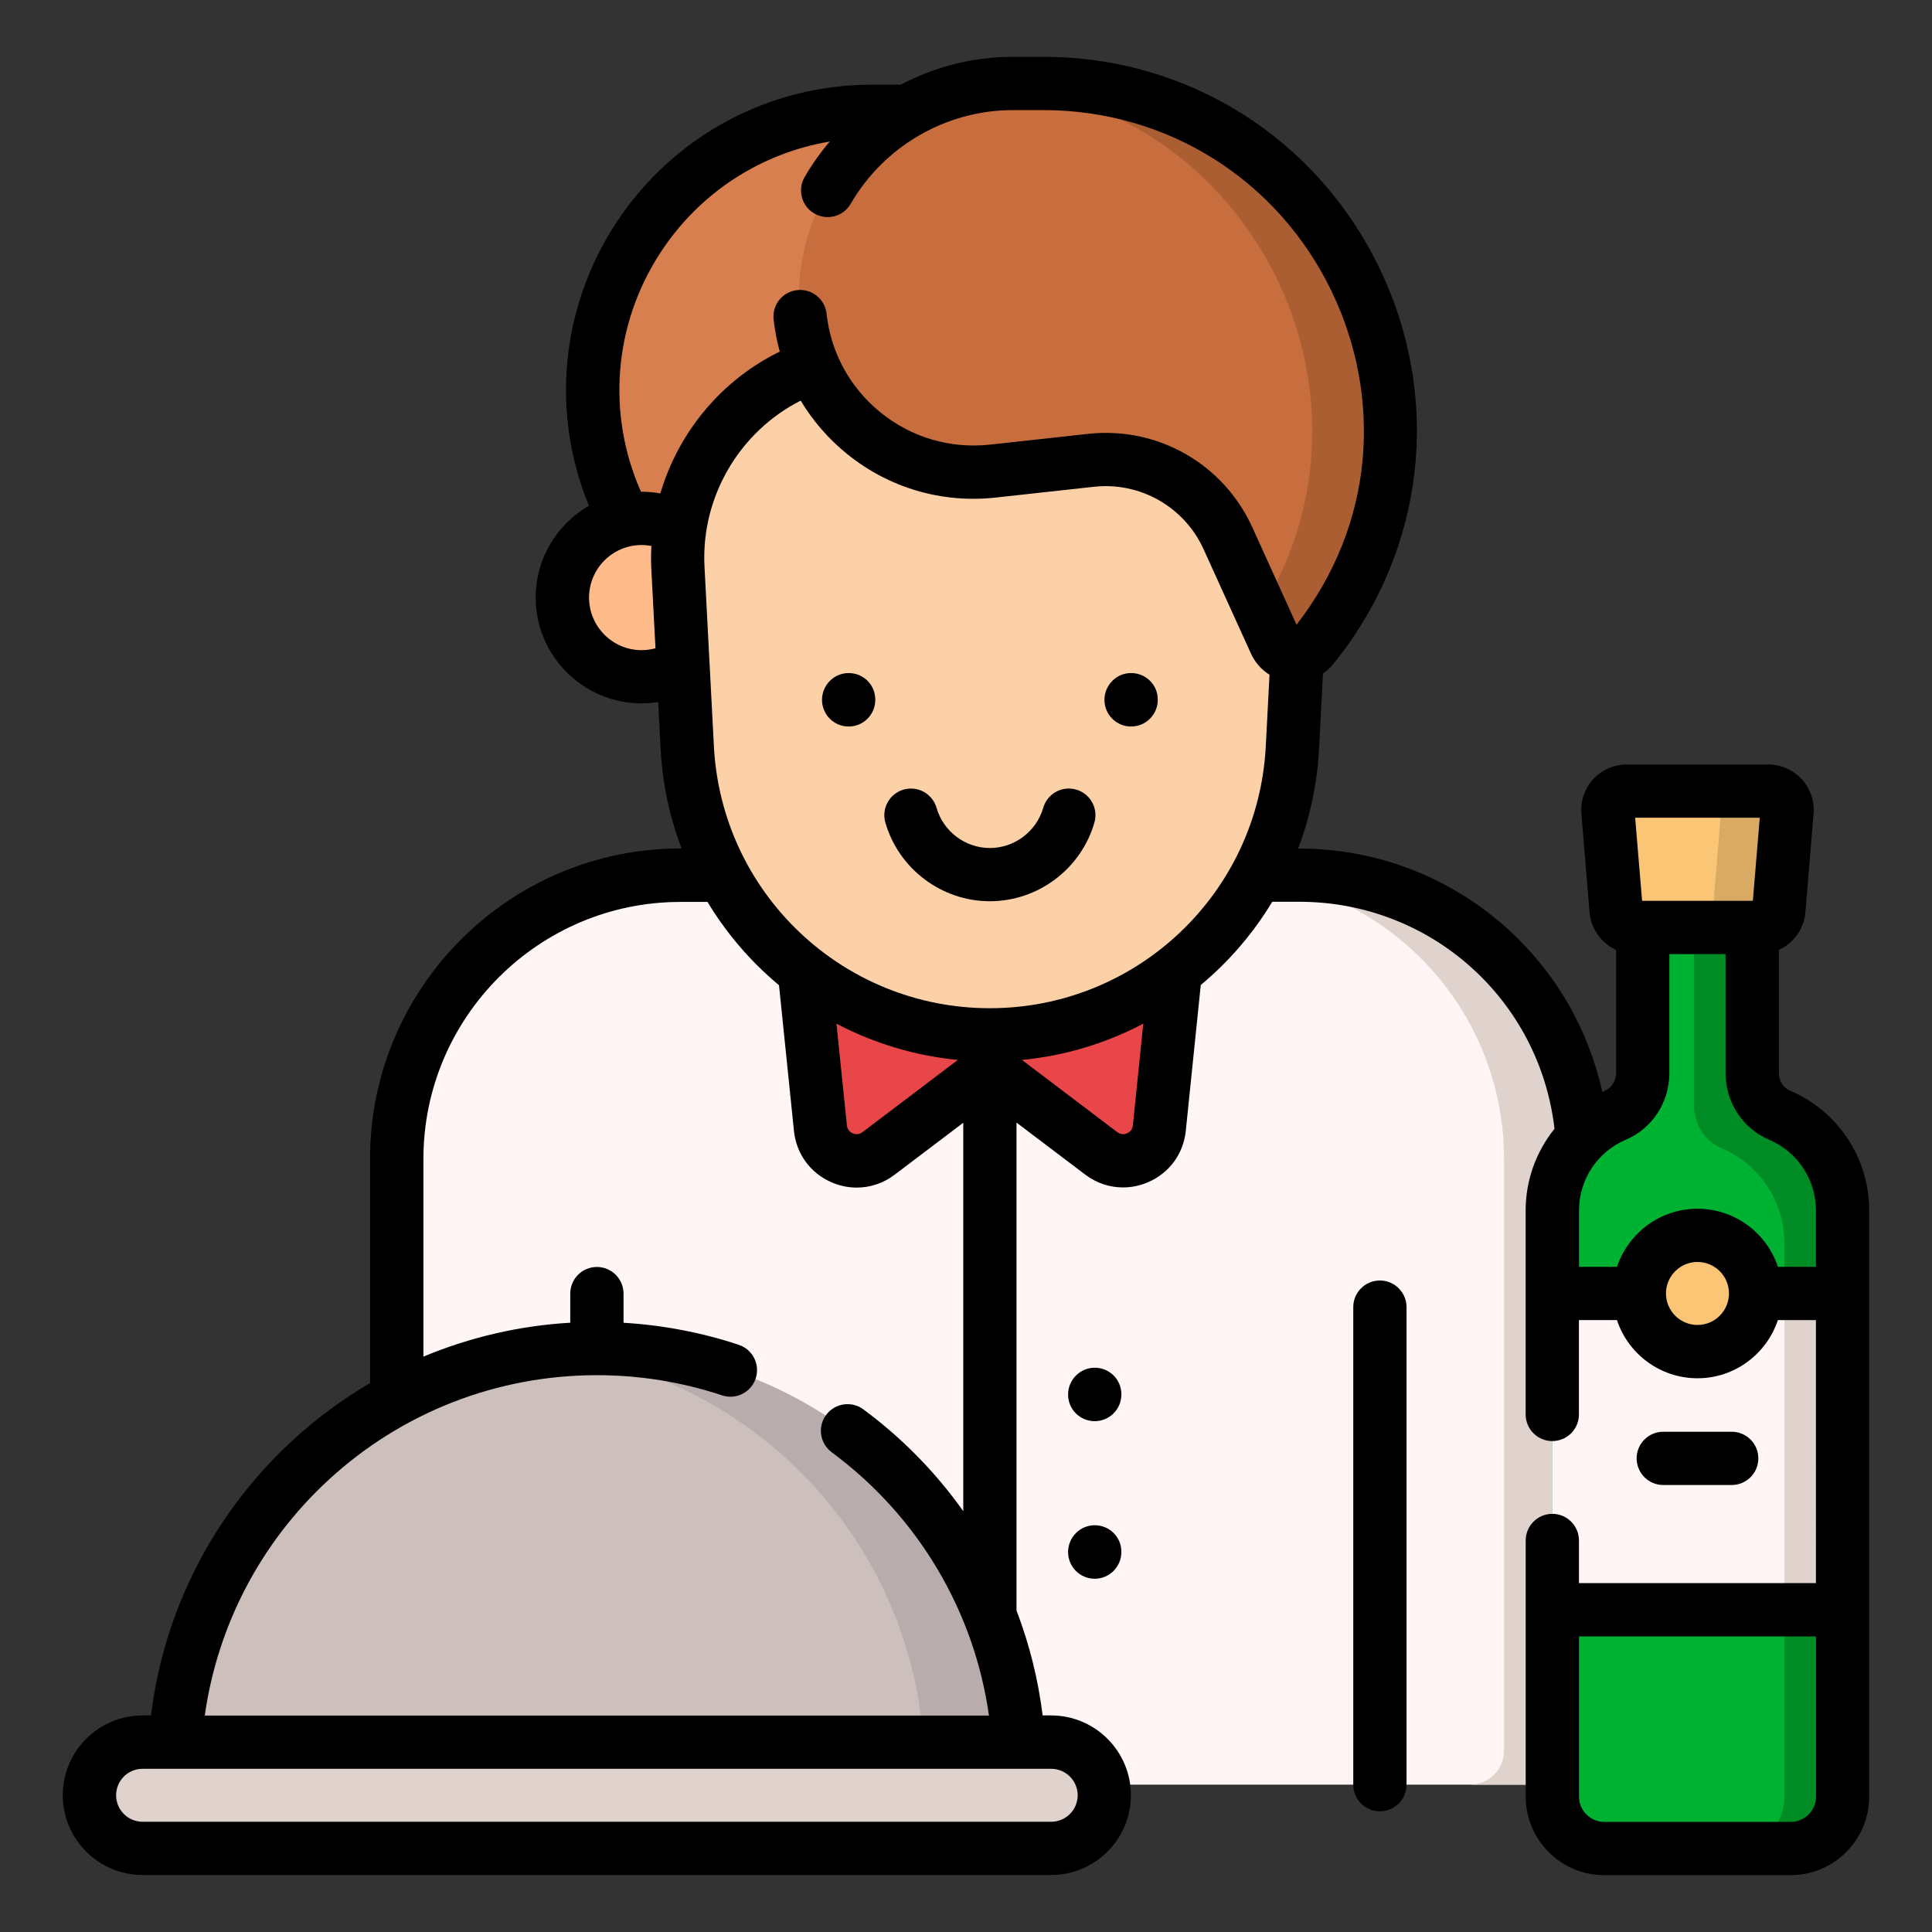 <?xml version="1.0" encoding="utf-8"?>
<!-- Generator: Adobe Illustrator 16.0.0, SVG Export Plug-In . SVG Version: 6.00 Build 0)  -->
<!DOCTYPE svg PUBLIC "-//W3C//DTD SVG 1.1//EN" "http://www.w3.org/Graphics/SVG/1.1/DTD/svg11.dtd">
<svg version="1.1" id="Layer_1" xmlns="http://www.w3.org/2000/svg" xmlns:xlink="http://www.w3.org/1999/xlink" x="0px" y="0px"
	 width="85px" height="85px" viewBox="0 0 85 85" enable-background="new 0 0 85 85" xml:space="preserve">
<rect x="0" y="0" width="85" height="85" fill="#333333" stroke="none"/>
<g>
	<path fill="#FFF5F5" d="M69.646,50.986v26.025c0,0.832-0.676,1.506-1.508,1.506H18.962c-0.832,0-1.506-0.674-1.506-1.506V50.986
		c0-5.121,3.084-9.522,7.498-11.446c1.525-0.666,3.211-1.035,4.982-1.035h27.227c0.684,0,1.354,0.054,2.006,0.161
		c1.025,0.164,2.025,0.458,2.979,0.874C66.56,41.463,69.646,45.865,69.646,50.986z"/>
	<path fill="#E0D3CE" d="M69.647,50.986v26.025c0,0.832-0.678,1.508-1.51,1.508h-3.471c0.832,0,1.506-0.676,1.506-1.508V50.986
		c0-5.121-3.086-9.523-7.498-11.446c-0.951-0.416-1.951-0.709-2.979-0.873c-0.662-0.109-1.332-0.163-2.004-0.162h3.471
		c0.682,0,1.354,0.054,2.006,0.162c1.025,0.164,2.027,0.457,2.979,0.873C66.56,41.462,69.647,45.865,69.647,50.986L69.647,50.986z"
		/>
	<path fill="#D77F4F" d="M38.366,4.899h3.785c4.689,0,8.49,3.803,8.49,8.491c0,4.132-3.588,7.349-7.693,6.899l-3.902-0.428
		c-2.291-0.251-4.484,0.998-5.438,3.099l-1.881,4.143c-0.27,0.591-1.064,0.692-1.475,0.188c-0.814-1.008-2.043-2.74-3.115-5.152
		C23.53,14.032,29.493,4.899,38.366,4.899L38.366,4.899z"/>
	<circle fill="#FFBC8A" cx="28.228" cy="26.29" r="3.485"/>
	<path fill="#E84649" d="M35.382,42.7l0.713,6.933c0.127,1.24,1.562,1.865,2.557,1.111l4.898-3.711V42.7H35.382L35.382,42.7z
		 M51.718,42.7l-0.711,6.933c-0.129,1.24-1.562,1.865-2.557,1.111l-4.9-3.711V42.7H51.718L51.718,42.7z"/>
	<path fill="#FDD1A7" d="M43.55,45.529c-7.09,0-12.939-5.552-13.311-12.633l-0.414-7.906c-0.268-5.092,3.789-9.365,8.889-9.365
		h9.674c5.098,0,9.154,4.273,8.889,9.365l-0.414,7.906C56.491,39.977,50.642,45.529,43.55,45.529z"/>
	<path fill="#C86D3D" d="M45.899,3.672h-1.34c-5.195,0-9.408,4.213-9.408,9.408c0,4.577,3.975,8.142,8.525,7.645l4.322-0.474
		c2.539-0.277,4.969,1.105,6.025,3.433l2.084,4.589c0.299,0.655,1.18,0.769,1.633,0.209c0.031-0.037,0.061-0.075,0.092-0.113
		C65.784,18.412,58.64,3.672,45.899,3.672L45.899,3.672z"/>
	<path fill="#AC5E33" d="M57.833,28.368c-0.029,0.037-0.061,0.076-0.092,0.113c-0.453,0.56-1.334,0.446-1.633-0.21l-0.643-1.416
		c5.955-9.542-0.441-22.305-11.818-23.14c0.303-0.029,0.605-0.044,0.91-0.044h1.342C58.64,3.672,65.784,18.412,57.833,28.368z"/>
	<path fill="#CDBFBB" d="M7.667,77.918c0-10.27,8.324-18.594,18.594-18.594s18.594,8.324,18.594,18.594H7.667z"/>
	<path fill="#B9ACAC" d="M44.854,77.918h-4.182c0-9.562-7.219-17.438-16.504-18.475c0.686-0.08,1.383-0.119,2.09-0.119
		C36.528,59.326,44.854,67.648,44.854,77.918L44.854,77.918z"/>
	<path fill="#E0D3CE" d="M46.247,81.322H6.274c-1.291,0-2.338-1.047-2.338-2.338s1.047-2.336,2.338-2.336h39.973
		c1.291,0,2.338,1.045,2.338,2.336S47.538,81.322,46.247,81.322z"/>
	<path fill="#00B232" d="M77.089,47.205v-7.803h-4.814v7.803c0,0.801-0.461,1.543-1.199,1.855c-1.633,0.693-2.777,2.311-2.777,4.195
		v25.787c0,1.262,1.023,2.283,2.285,2.283h8.199c1.262,0,2.285-1.021,2.285-2.283V53.256c0-1.885-1.146-3.502-2.777-4.195
		C77.552,48.748,77.089,48.006,77.089,47.205L77.089,47.205z"/>
	<path fill="#008C25" d="M81.067,53.256v25.787c0,1.262-1.023,2.287-2.285,2.287h-2.557c1.262,0,2.283-1.025,2.283-2.287V54.705
		c0-1.883-1.145-3.5-2.775-4.193c-0.738-0.312-1.199-1.055-1.199-1.855v-9.253h2.557v7.804c0,0.801,0.463,1.543,1.199,1.854
		C79.923,49.754,81.067,51.373,81.067,53.256z"/>
	<path fill="#FFF5F5" d="M68.298,56.908h12.77v13.916h-12.77V56.908z"/>
	<path fill="#E0D3CE" d="M78.509,56.908h2.559v13.916h-2.559V56.908z"/>
	<path fill="#FAC574" d="M77.433,40.805h-5.502c-0.432,0-0.793-0.332-0.828-0.763l-0.359-4.338c-0.039-0.458,0.301-0.859,0.76-0.897
		c0.021-0.002,0.045-0.003,0.068-0.003h6.223c0.459,0,0.832,0.372,0.832,0.831c0,0.022-0.002,0.046-0.004,0.069l-0.359,4.338
		C78.226,40.473,77.866,40.805,77.433,40.805L77.433,40.805z"/>
	<path fill="#D8AA64" d="M78.622,35.705l-0.359,4.337c-0.035,0.432-0.396,0.763-0.828,0.763h-2.9c0.432,0,0.793-0.331,0.828-0.763
		l0.357-4.337c0.039-0.458-0.301-0.859-0.758-0.898c-0.021-0.002-0.047-0.003-0.07-0.003h2.902c0.459,0,0.83,0.372,0.83,0.831
		C78.624,35.658,78.624,35.681,78.622,35.705L78.622,35.705z"/>
	<g>
		<circle fill="#FAC574" cx="74.683" cy="56.908" r="2.557"/>
	</g>
	<g>
		<path d="M60.71,56.336c-0.646,0-1.172,0.523-1.172,1.172l0,0v21.01c0,0.648,0.523,1.172,1.172,1.172s1.172-0.523,1.172-1.172
			v-21.01C61.88,56.861,61.356,56.336,60.71,56.336L60.71,56.336z M37.337,29.611c-0.646,0-1.172,0.532-1.172,1.181
			c0,0.647,0.525,1.172,1.172,1.172c0.648,0,1.172-0.524,1.172-1.172v-0.017C38.509,30.127,37.985,29.611,37.337,29.611z
			 M49.763,29.611c-0.645,0-1.172,0.532-1.172,1.181c0,0.647,0.525,1.172,1.172,1.172c0.648,0,1.174-0.524,1.174-1.172v-0.017
			C50.937,30.127,50.411,29.611,49.763,29.611z M47.347,34.738c-0.623-0.179-1.271,0.181-1.449,0.803l0,0
			c-0.301,1.041-1.266,1.768-2.348,1.768s-2.047-0.727-2.346-1.768c-0.18-0.622-0.828-0.98-1.449-0.803
			c-0.623,0.179-0.98,0.828-0.803,1.45c0.586,2.039,2.477,3.463,4.598,3.463s4.014-1.424,4.6-3.463
			C48.329,35.566,47.968,34.917,47.347,34.738L47.347,34.738L47.347,34.738z M49.335,61.338c0-0.648-0.523-1.164-1.172-1.164
			c-0.646,0-1.172,0.531-1.172,1.18s0.523,1.172,1.172,1.172c0.646,0,1.172-0.523,1.172-1.172V61.338L49.335,61.338z M48.163,67.104
			c-0.646,0-1.172,0.533-1.172,1.18c0,0.648,0.523,1.174,1.172,1.174c0.646,0,1.172-0.525,1.172-1.174v-0.016
			C49.335,67.621,48.81,67.104,48.163,67.104z"/>
		<path d="M78.749,47.982c-0.291-0.123-0.486-0.436-0.486-0.777v-5.412c0.639-0.295,1.105-0.916,1.166-1.653l0.361-4.338
			c0.047-0.557-0.145-1.111-0.521-1.522c-0.377-0.41-0.916-0.646-1.475-0.646h-6.223c-0.559,0-1.096,0.235-1.475,0.646
			c-0.379,0.411-0.568,0.967-0.521,1.522l0.359,4.338c0.062,0.737,0.529,1.358,1.168,1.653v5.412c0,0.342-0.195,0.654-0.484,0.777
			c-0.043,0.02-0.082,0.039-0.123,0.059c-0.607-2.76-2.059-5.262-4.15-7.161c-2.518-2.287-5.777-3.547-9.182-3.547h-0.051
			c0.531-1.402,0.842-2.878,0.92-4.375l0.174-3.327c0.168-0.115,0.318-0.254,0.447-0.411l0.096-0.12
			c3.953-4.948,4.699-11.573,1.947-17.29C57.933,6.069,52.263,2.5,45.899,2.5h-1.34c-1.746,0-3.438,0.438-4.938,1.23
			c-0.029-0.002-0.059-0.005-0.09-0.005h-1.166c-4.574,0-8.795,2.292-11.289,6.13c-2.412,3.716-2.84,8.32-1.166,12.396
			c-1.396,0.805-2.342,2.312-2.342,4.038c0,2.566,2.09,4.656,4.658,4.656c0.248,0,0.492-0.021,0.732-0.059l0.107,2.068
			c0.078,1.497,0.389,2.973,0.92,4.375h-0.051c-7.529,0-13.654,6.125-13.654,13.653v9.867c-1.23,0.721-2.379,1.572-3.426,2.539
			c-3.453,3.189-5.643,7.455-6.211,12.084H6.272c-1.936,0-3.51,1.574-3.51,3.508c0,1.938,1.574,3.512,3.51,3.512h39.973
			c1.936,0,3.51-1.574,3.51-3.512c0-1.934-1.574-3.508-3.51-3.508h-0.373c-0.195-1.58-0.582-3.131-1.15-4.617V49.389l3.021,2.287
			c0.494,0.375,1.074,0.566,1.664,0.566c0.373,0,0.752-0.076,1.113-0.234c0.93-0.404,1.547-1.248,1.65-2.258l0.658-6.408v-0.004
			c1.246-1.038,2.309-2.276,3.146-3.664h1.188c5.771,0,10.568,4.283,11.23,9.988c-0.82,1.018-1.27,2.283-1.27,3.592v8.975
			c0,0.646,0.525,1.172,1.172,1.172s1.172-0.523,1.172-1.172v-4.15h1.674c0.492,1.484,1.893,2.559,3.541,2.559
			c1.645,0,3.045-1.074,3.537-2.559h1.676V69.65H69.468v-1.873c0-0.646-0.523-1.174-1.172-1.174c-0.646,0-1.172,0.525-1.172,1.174
			v11.266c0,1.904,1.551,3.457,3.457,3.457h8.199c1.906,0,3.457-1.553,3.457-3.457V53.256
			C82.241,50.957,80.866,48.879,78.749,47.982L78.749,47.982z M29.044,11.133c1.717-2.643,4.422-4.395,7.463-4.906
			c-0.416,0.486-0.787,1.01-1.107,1.564c-0.324,0.561-0.135,1.277,0.428,1.602c0.559,0.324,1.277,0.133,1.6-0.428
			c1.473-2.542,4.205-4.121,7.135-4.121h1.34c5.457,0,10.316,3.059,12.686,7.98c1.119,2.325,1.59,4.883,1.361,7.396
			c-0.236,2.612-1.242,5.12-2.908,7.264l-1.945-4.285c-1.27-2.793-4.17-4.446-7.221-4.111l-4.322,0.474
			c-1.74,0.189-3.445-0.311-4.807-1.41c-1.348-1.091-2.195-2.637-2.381-4.351c-0.07-0.644-0.648-1.106-1.291-1.038h-0.002
			c-0.645,0.07-1.107,0.648-1.037,1.292l0,0c0.053,0.478,0.143,0.95,0.271,1.413c-2.576,1.257-4.465,3.56-5.254,6.241
			c-0.27-0.05-0.547-0.074-0.822-0.075c-0.012,0-0.021,0.001-0.031,0.001C26.681,18.206,26.999,14.283,29.044,11.133L29.044,11.133z
			 M28.228,28.604c-1.275,0-2.312-1.038-2.312-2.312c0-1.276,1.037-2.313,2.312-2.313c0.146,0,0.287,0.016,0.43,0.041
			c-0.02,0.344-0.02,0.688-0.002,1.032l0.182,3.47C28.638,28.575,28.433,28.603,28.228,28.604L28.228,28.604z M47.413,78.984
			c0,0.645-0.523,1.166-1.166,1.166H6.274c-0.643,0-1.166-0.521-1.166-1.166c0-0.643,0.521-1.164,1.166-1.164h39.973
			C46.89,77.82,47.413,78.342,47.413,78.984z M37.995,62.014c-0.516-0.391-1.25-0.289-1.641,0.227
			c-0.393,0.518-0.289,1.252,0.227,1.643c0.008,0.006,0.014,0.012,0.021,0.018c3.779,2.793,6.26,6.971,6.908,11.576H9.009
			c0.559-3.967,2.465-7.617,5.438-10.361c3.227-2.977,7.422-4.615,11.814-4.615c1.881,0,3.732,0.299,5.504,0.887
			c0.613,0.205,1.277-0.127,1.482-0.74l0,0c0.203-0.615-0.127-1.277-0.742-1.48c0-0.002,0-0.002,0-0.002
			c-1.641-0.545-3.344-0.867-5.072-0.971v-1.281c0-0.648-0.525-1.174-1.172-1.174s-1.172,0.525-1.172,1.174v1.279
			c-2.223,0.129-4.408,0.635-6.461,1.492v-8.695c0-6.234,5.074-11.31,11.311-11.31h1.188c0.836,1.388,1.9,2.626,3.146,3.664
			l0.658,6.412c0.104,1.01,0.723,1.854,1.65,2.258c0.352,0.154,0.73,0.234,1.113,0.234c0.59,0,1.17-0.191,1.666-0.566l3.02-2.287
			v17.09C41.163,64.77,39.683,63.262,37.995,62.014L37.995,62.014z M36.8,45.037c1.66,0.873,3.475,1.414,5.34,1.596l-4.195,3.178
			c-0.174,0.131-0.342,0.088-0.43,0.051c-0.084-0.037-0.23-0.133-0.254-0.348L36.8,45.037z M49.841,49.514
			c-0.021,0.215-0.17,0.311-0.256,0.348s-0.254,0.08-0.428-0.051l-4.195-3.178c1.865-0.18,3.68-0.723,5.338-1.596L49.841,49.514z
			 M43.55,44.357c-6.469,0-11.803-5.062-12.141-11.521l-0.414-7.907c-0.16-3.05,1.527-5.932,4.232-7.303
			c0.537,0.896,1.229,1.689,2.041,2.347c1.85,1.495,4.17,2.177,6.533,1.918l4.324-0.474c2.035-0.227,3.986,0.885,4.83,2.752
			l2.084,4.589c0.174,0.383,0.457,0.705,0.814,0.927l-0.164,3.151C55.354,39.295,50.021,44.357,43.55,44.357z M77.423,35.976
			l-0.305,3.656h-4.873l-0.305-3.656H77.423L77.423,35.976z M74.683,58.293c-0.764,0-1.387-0.621-1.387-1.387
			c0-0.764,0.623-1.385,1.387-1.385s1.385,0.621,1.385,1.385C76.067,57.672,75.446,58.293,74.683,58.293z M78.222,55.736
			c-0.492-1.482-1.893-2.557-3.539-2.557s-3.047,1.072-3.541,2.557H69.47v-2.479c-0.002-1.359,0.812-2.586,2.062-3.115
			c1.162-0.494,1.914-1.646,1.914-2.938v-5.228h2.471v5.228c0,1.291,0.752,2.443,1.914,2.938c1.252,0.529,2.064,1.756,2.064,3.115
			v2.479H78.222z M78.782,80.156h-8.199c-0.613,0-1.113-0.498-1.113-1.111v-7.049h10.428v7.049
			C79.896,79.658,79.396,80.156,78.782,80.156L78.782,80.156z"/>
		<path d="M76.187,65.334c0.646,0,1.172-0.523,1.172-1.172c0-0.646-0.523-1.172-1.172-1.172h-3.01c-0.646,0-1.172,0.525-1.172,1.172
			s0.525,1.172,1.172,1.172H76.187z"/>
	</g>
</g>
</svg>
